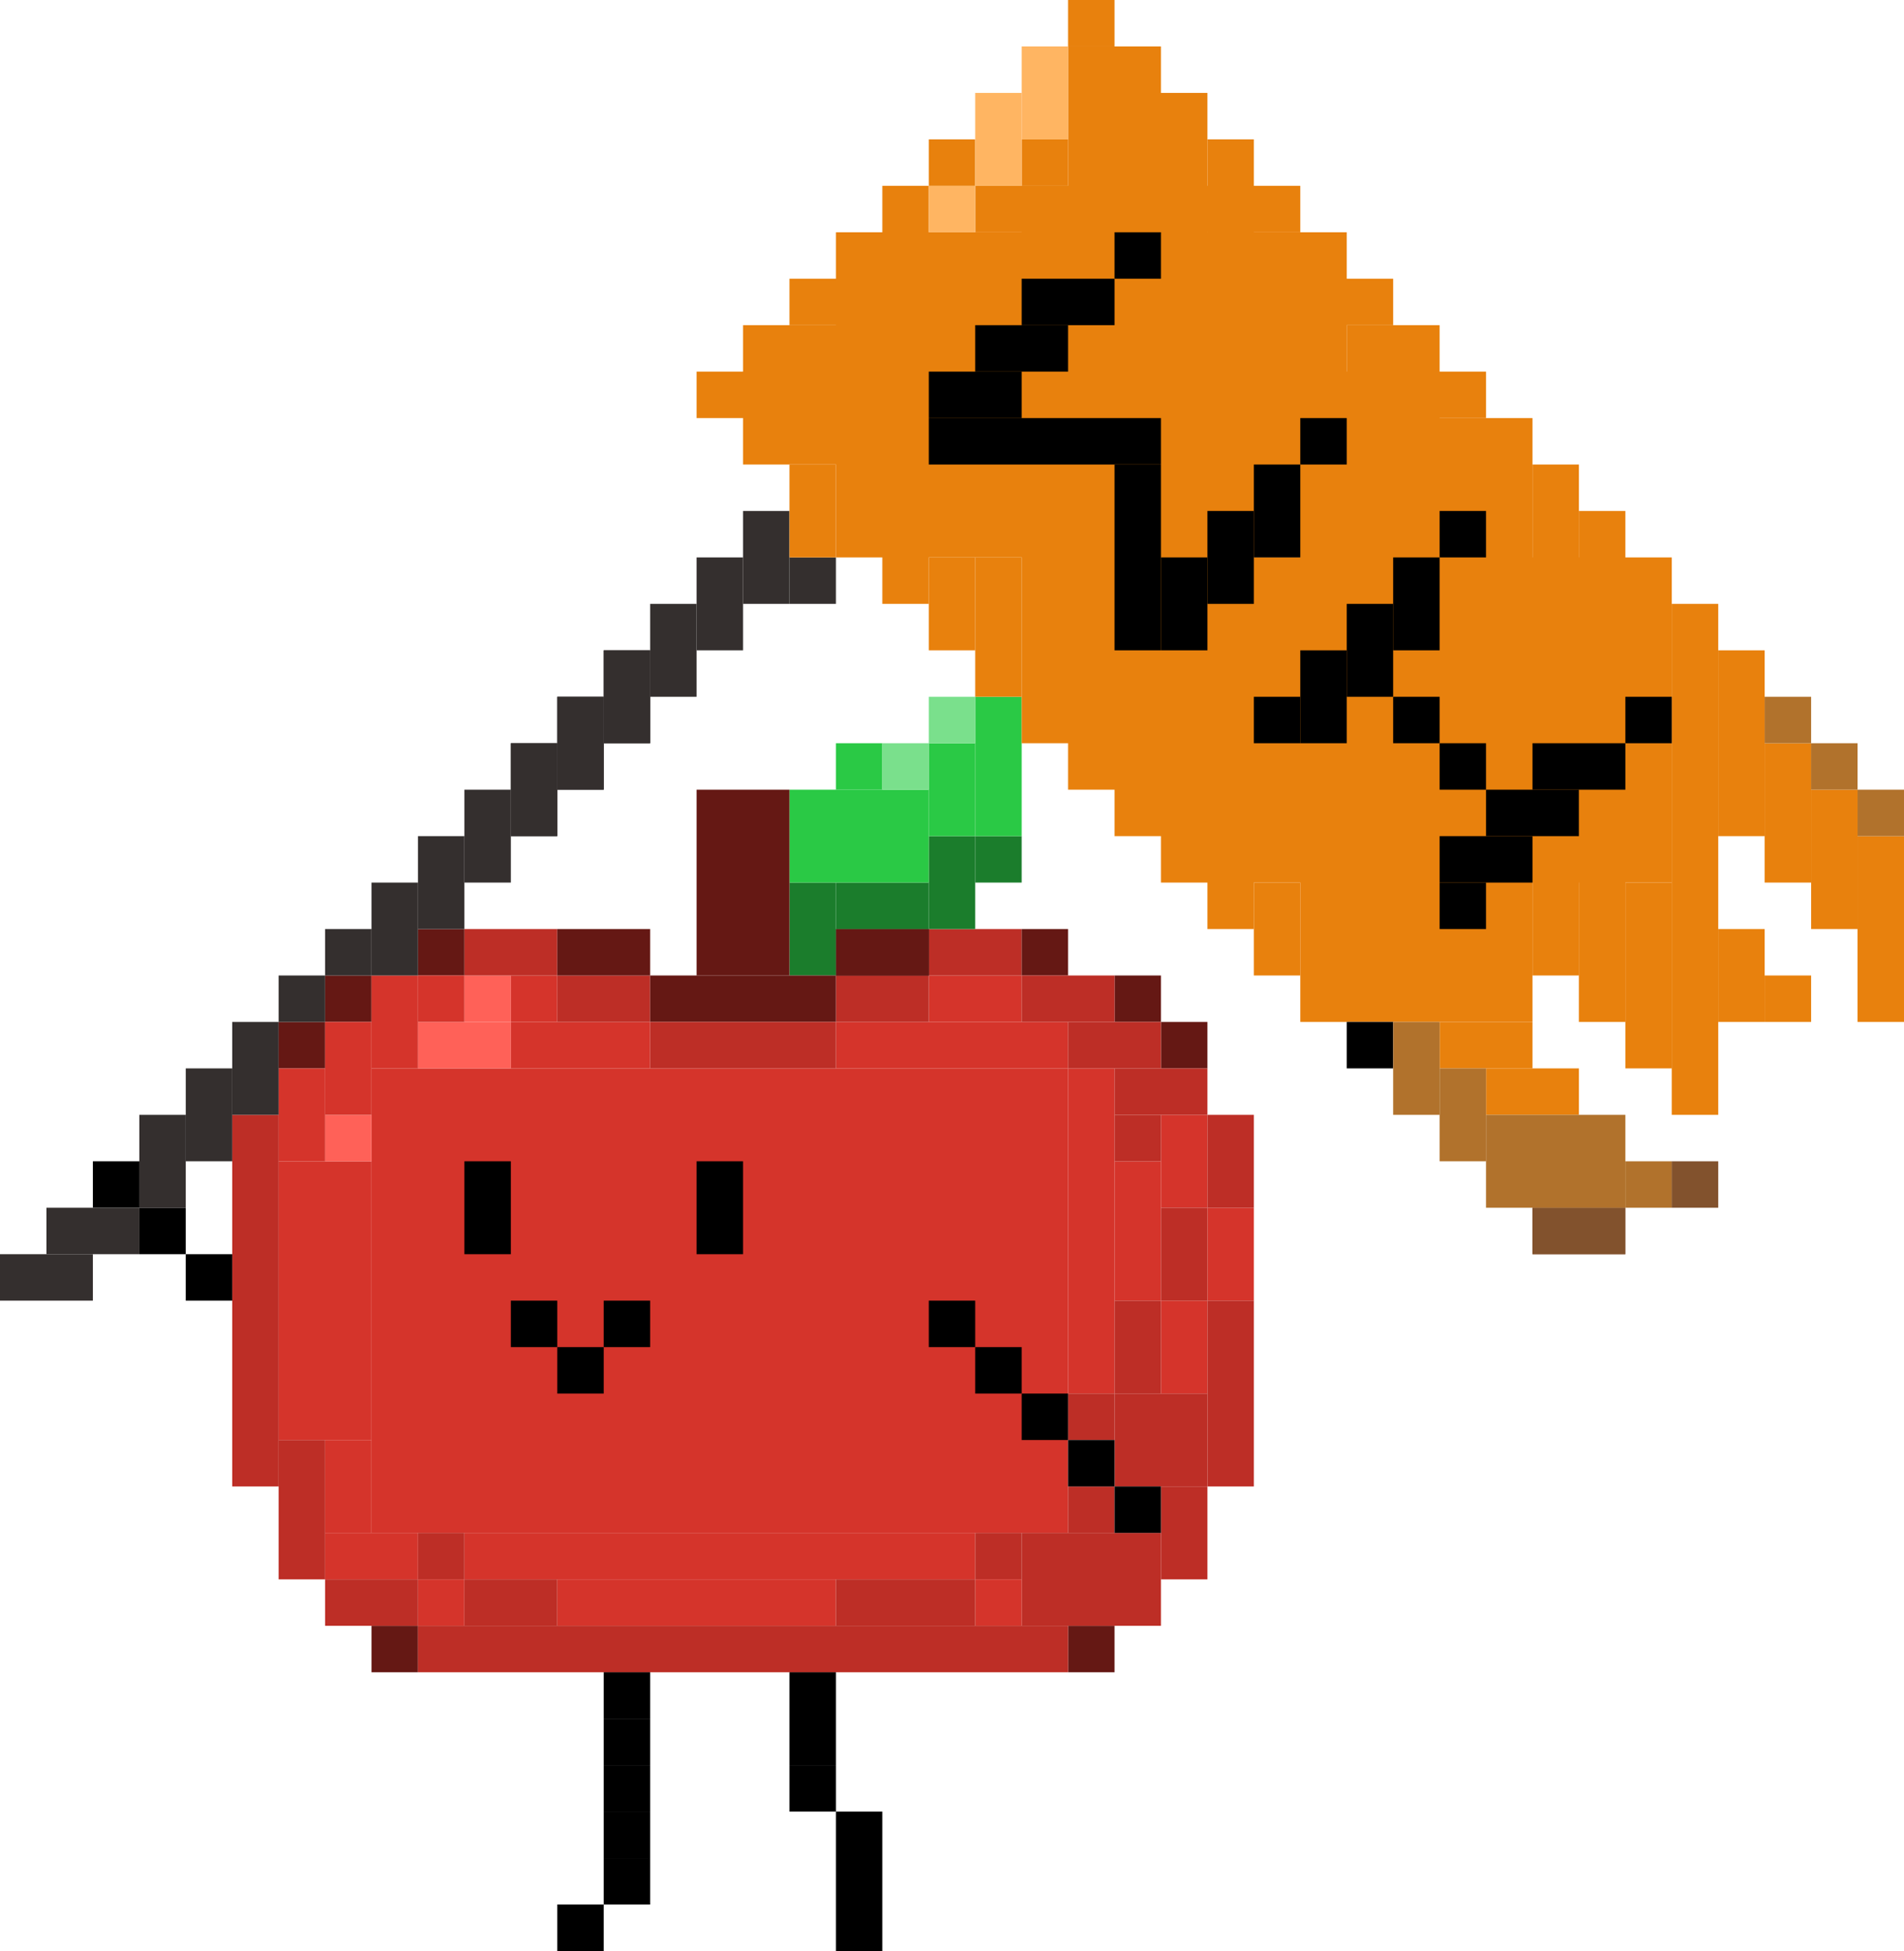 <svg width="41" height="42" viewBox="0 0 41 42" fill="none" xmlns="http://www.w3.org/2000/svg">
    <rect x="8" y="23" width="15" height="10" fill="#D5342B"/>
    <rect x="6" y="25" width="2" height="6" fill="#D5342B"/>
    <rect x="23" y="23" width="1" height="7" fill="#D5342B"/>
    <rect x="24" y="25" width="1" height="3" fill="#D5342B"/>
    <rect x="25" y="24" width="1" height="2" fill="#D5342B"/>
    <rect x="25" y="28" width="1" height="2" fill="#D5342B"/>
    <rect x="26" y="26" width="1" height="2" fill="#D5342B"/>
    <rect x="7" y="24" width="1" height="1" fill="#FF6158"/>
    <rect x="10" y="21" width="1" height="1" fill="#FF6158"/>
    <rect x="9" y="22" width="2" height="1" fill="#FF6158"/>
    <rect x="10" y="33" width="11" height="1" fill="#D5342B"/>
    <rect x="12" y="34" width="6" height="1" fill="#D5342B"/>
    <rect x="11" y="22" width="3" height="1" fill="#D5342B"/>
    <rect x="18" y="22" width="5" height="1" fill="#D5342B"/>
    <rect x="20" y="21" width="2" height="1" fill="#D5342B"/>
    <rect x="11" y="21" width="1" height="1" fill="#D5342B"/>
    <rect x="12" y="21" width="2" height="1" fill="#BD2E26"/>
    <rect x="10" y="20" width="2" height="1" fill="#BD2E26"/>
    <rect x="18" y="21" width="2" height="1" fill="#BD2E26"/>
    <rect x="20" y="20" width="2" height="1" fill="#BD2E26"/>
    <rect x="18" y="20" width="2" height="1" fill="#651814"/>
    <rect x="18" y="20" width="2" height="1" fill="#651814"/>
    <rect x="18" y="20" width="2" height="1" fill="#651814"/>
    <rect x="18" y="19" width="2" height="1" fill="#1B7D2C"/>
    <rect x="17" y="19" width="1" height="2" fill="#1B7D2C"/>
    <rect x="20" y="18" width="1" height="2" fill="#1B7D2C"/>
    <rect x="21" y="18" width="1" height="1" fill="#1B7D2C"/>
    <rect x="21" y="15" width="1" height="3" fill="#2AC945"/>
    <rect x="20" y="16" width="1" height="2" fill="#2AC945"/>
    <rect x="17" y="17" width="3" height="2" fill="#2AC945"/>
    <rect x="18" y="16" width="1" height="1" fill="#2AC945"/>
    <rect x="19" y="16" width="1" height="1" fill="#7AE08C"/>
    <rect x="20" y="15" width="1" height="1" fill="#7AE08C"/>
    <rect x="14" y="21" width="4" height="1" fill="#651814"/>
    <rect x="15" y="17" width="2" height="4" fill="#651814"/>
    <rect x="12" y="20" width="2" height="1" fill="#651814"/>
    <rect x="22" y="20" width="1" height="1" fill="#651814"/>
    <rect x="9" y="20" width="1" height="1" fill="#651814"/>
    <rect x="7" y="21" width="1" height="1" fill="#651814"/>
    <rect x="6" y="22" width="1" height="1" fill="#651814"/>
    <rect x="24" y="21" width="1" height="1" fill="#651814"/>
    <rect x="25" y="22" width="1" height="1" fill="#651814"/>
    <rect x="23" y="35" width="1" height="1" fill="#651814"/>
    <rect x="8" y="35" width="1" height="1" fill="#651814"/>
    <rect x="22" y="21" width="2" height="1" fill="#BD2E26"/>
    <rect x="23" y="22" width="2" height="1" fill="#BD2E26"/>
    <rect x="24" y="23" width="2" height="1" fill="#BD2E26"/>
    <rect x="24" y="24" width="1" height="1" fill="#BD2E26"/>
    <rect x="26" y="24" width="1" height="2" fill="#BD2E26"/>
    <rect x="25" y="26" width="1" height="2" fill="#BD2E26"/>
    <rect x="26" y="28" width="1" height="4" fill="#BD2E26"/>
    <rect x="24" y="30" width="2" height="2" fill="#BD2E26"/>
    <rect x="22" y="33" width="3" height="2" fill="#BD2E26"/>
    <rect x="21" y="33" width="1" height="1" fill="#BD2E26"/>
    <rect x="23" y="32" width="1" height="1" fill="#BD2E26"/>
    <rect x="25" y="32" width="1" height="2" fill="#BD2E26"/>
    <rect x="24" y="28" width="1" height="2" fill="#BD2E26"/>
    <rect width="1" height="1" transform="matrix(1 0 0 -1 23 31)" fill="#BD2E26"/>
    <rect x="14" y="22" width="4" height="1" fill="#BD2E26"/>
    <rect x="21" y="34" width="1" height="1" fill="#D5342B"/>
    <rect x="9" y="34" width="1" height="1" fill="#D5342B"/>
    <rect x="7" y="33" width="2" height="1" fill="#D5342B"/>
    <rect x="7" y="31" width="1" height="2" fill="#D5342B"/>
    <rect x="8" y="21" width="1" height="2" fill="#D5342B"/>
    <rect x="9" y="21" width="1" height="1" fill="#D5342B"/>
    <rect x="7" y="22" width="1" height="2" fill="#D5342B"/>
    <rect x="6" y="23" width="1" height="2" fill="#D5342B"/>
    <rect x="9" y="35" width="14" height="1" fill="#BD2E26"/>
    <rect x="10" y="34" width="2" height="1" fill="#BD2E26"/>
    <rect x="7" y="34" width="2" height="1" fill="#BD2E26"/>
    <rect x="9" y="33" width="1" height="1" fill="#BD2E26"/>
    <rect x="6" y="31" width="1" height="3" fill="#BD2E26"/>
    <rect x="5" y="24" width="1" height="8" fill="#BD2E26"/>
    <rect x="18" y="34" width="3" height="1" fill="#BD2E26"/>
    <rect x="10" y="25" width="1" height="2" fill="black"/>
    <rect x="11" y="28" width="1" height="1" fill="black"/>
    <rect x="12" y="29" width="1" height="1" fill="black"/>
    <rect x="13" y="28" width="1" height="1" fill="black"/>
    <rect x="20" y="28" width="1" height="1" fill="black"/>
    <rect x="22" y="30" width="1" height="1" fill="black"/>
    <rect x="23" y="31" width="1" height="1" fill="black"/>
    <rect x="24" y="32" width="1" height="1" fill="black"/>
    <rect x="21" y="29" width="1" height="1" fill="black"/>
    <rect x="15" y="25" width="1" height="2" fill="black"/>
    <rect x="17" y="36" width="1" height="2" fill="black"/>
    <rect x="18" y="39" width="1" height="3" fill="black"/>
    <rect x="17" y="38" width="1" height="1" fill="black"/>
    <rect x="13" y="36" width="1" height="1" fill="black"/>
    <rect x="13" y="37" width="1" height="1" fill="black"/>
    <rect x="13" y="38" width="1" height="1" fill="black"/>
    <rect x="13" y="39" width="1" height="1" fill="black"/>
    <rect x="12" y="41" width="1" height="1" fill="black"/>
    <rect x="13" y="40" width="1" height="1" fill="black"/>
    <rect x="4" y="27" width="1" height="1" fill="black"/>
    <rect x="3" y="26" width="1" height="1" fill="black"/>
    <rect x="2" y="25" width="1" height="1" fill="black"/>
    <rect y="27" width="2" height="1" fill="#342F2E"/>
    <rect x="1" y="26" width="2" height="1" fill="#342F2E"/>
    <rect x="3" y="24" width="1" height="2" fill="#342F2E"/>
    <rect x="4" y="23" width="1" height="2" fill="#342F2E"/>
    <rect x="5" y="22" width="1" height="2" fill="#342F2E"/>
    <rect x="8" y="19" width="1" height="2" fill="#342F2E"/>
    <rect x="7" y="20" width="1" height="1" fill="#342F2E"/>
    <rect x="6" y="21" width="1" height="1" fill="#342F2E"/>
    <rect x="17" y="12" width="1" height="1" fill="#342F2E"/>
    <rect x="9" y="18" width="1" height="2" fill="#342F2E"/>
    <rect x="10" y="17" width="1" height="2" fill="#342F2E"/>
    <rect x="11" y="16" width="1" height="2" fill="#342F2E"/>
    <rect x="12" y="15" width="1" height="2" fill="#342F2E"/>
    <rect x="13" y="14" width="1" height="2" fill="#342F2E"/>
    <rect x="14" y="13" width="1" height="2" fill="#342F2E"/>
    <rect x="15" y="12" width="1" height="2" fill="#342F2E"/>
    <rect x="16" y="11" width="1" height="2" fill="#342F2E"/>
    <rect x="11" y="16" width="1" height="2" fill="#342F2E"/>
    <rect x="12" y="15" width="1" height="2" fill="#342F2E"/>
    <rect x="13" y="14" width="1" height="2" fill="#342F2E"/>
    <rect x="18" y="5" width="11" height="7" fill="#E8810D"/>
    <rect x="17" y="10" width="1" height="2" fill="#E8810D"/>
    <rect x="21" y="12" width="1" height="3" fill="#E8810D"/>
    <rect x="20" y="12" width="1" height="2" fill="#E8810D"/>
    <rect x="19" y="4" width="1" height="9" fill="#E8810D"/>
    <rect x="20" y="3" width="1" height="1" fill="#E8810D"/>
    <rect x="22" y="3" width="1" height="1" fill="#E8810D"/>
    <rect x="23" y="-3.05176e-05" width="1" height="1" fill="#E8810D"/>
    <rect x="33" y="10" width="1" height="11" fill="#E8810D"/>
    <rect x="27" y="19" width="1" height="2" fill="#E8810D"/>
    <rect x="34" y="11" width="1" height="11" fill="#E8810D"/>
    <rect x="31" y="22" width="2" height="1" fill="#E8810D"/>
    <rect x="32" y="23" width="2" height="1" fill="#E8810D"/>
    <rect x="36" y="13" width="1" height="11" fill="#E8810D"/>
    <rect x="35" y="19" width="1" height="4" fill="#E8810D"/>
    <rect x="37" y="14" width="1" height="4" fill="#E8810D"/>
    <rect x="38" y="16" width="1" height="3" fill="#E8810D"/>
    <rect x="39" y="17" width="1" height="3" fill="#E8810D"/>
    <rect x="40" y="18" width="1" height="4" fill="#E8810D"/>
    <rect x="37" y="20" width="1" height="2" fill="#E8810D"/>
    <rect x="38" y="21" width="1" height="1" fill="#E8810D"/>
    <rect x="25" y="12" width="11" height="7" fill="#E8810D"/>
    <rect x="22" y="4" width="3" height="12" fill="#E8810D"/>
    <rect x="16" y="7" width="3" height="3" fill="#E8810D"/>
    <rect x="15" y="8" width="17" height="1" fill="#E8810D"/>
    <rect x="17" y="6" width="13" height="1" fill="#E8810D"/>
    <rect x="21" y="4" width="7" height="1" fill="#E8810D"/>
    <rect x="26" y="3" width="1" height="17" fill="#E8810D"/>
    <rect x="24" y="2" width="2" height="16" fill="#E8810D"/>
    <rect x="23" y="1" width="2" height="16" fill="#E8810D"/>
    <rect x="29" y="7" width="2" height="5" fill="#E8810D"/>
    <rect x="28" y="9" width="5" height="13" fill="#E8810D"/>
    <rect x="20" y="8" width="2" height="1" fill="black"/>
    <rect x="20" y="9" width="5" height="1" fill="black"/>
    <rect x="21" y="7" width="2" height="1" fill="black"/>
    <rect x="22" y="6" width="2" height="1" fill="black"/>
    <rect x="24" y="5" width="1" height="1" fill="black"/>
    <rect x="28" y="9" width="1" height="1" fill="black"/>
    <rect x="31" y="11" width="1" height="1" fill="black"/>
    <rect x="27" y="15" width="1" height="1" fill="black"/>
    <rect x="30" y="15" width="1" height="1" fill="black"/>
    <rect x="31" y="19" width="1" height="1" fill="black"/>
    <rect x="31" y="16" width="1" height="1" fill="black"/>
    <rect x="35" y="15" width="1" height="1" fill="black"/>
    <rect x="29" y="22" width="1" height="1" fill="black"/>
    <rect x="22" y="1" width="1" height="2" fill="#FFB562"/>
    <rect x="21" y="2" width="1" height="2" fill="#FFB562"/>
    <rect x="20" y="4" width="1" height="1" fill="#FFB562"/>
    <rect x="30" y="22" width="1" height="2" fill="#B1722C"/>
    <rect x="31" y="23" width="1" height="2" fill="#B1722C"/>
    <rect x="35" y="25" width="1" height="1" fill="#B1722C"/>
    <rect x="36" y="25" width="1" height="1" fill="#82522D"/>
    <rect x="38" y="15" width="1" height="1" fill="#B1722C"/>
    <rect x="39" y="16" width="1" height="1" fill="#B1722C"/>
    <rect x="40" y="17" width="1" height="1" fill="#B1722C"/>
    <rect x="33" y="26" width="2" height="1" fill="#82522D"/>
    <rect x="33" y="26" width="2" height="1" fill="#82522D"/>
    <rect x="32" y="24" width="3" height="2" fill="#B1722C"/>
    <rect x="30" y="12" width="1" height="2" fill="black"/>
    <rect x="29" y="13" width="1" height="2" fill="black"/>
    <rect x="28" y="14" width="1" height="2" fill="black"/>
    <rect x="33" y="16" width="2" height="1" fill="black"/>
    <rect x="32" y="17" width="2" height="1" fill="black"/>
    <rect x="31" y="18" width="2" height="1" fill="black"/>
    <rect x="24" y="10" width="1" height="4" fill="black"/>
    <rect x="25" y="12" width="1" height="2" fill="black"/>
    <rect x="26" y="11" width="1" height="2" fill="black"/>
    <rect x="27" y="10" width="1" height="2" fill="black"/>
    </svg>
    